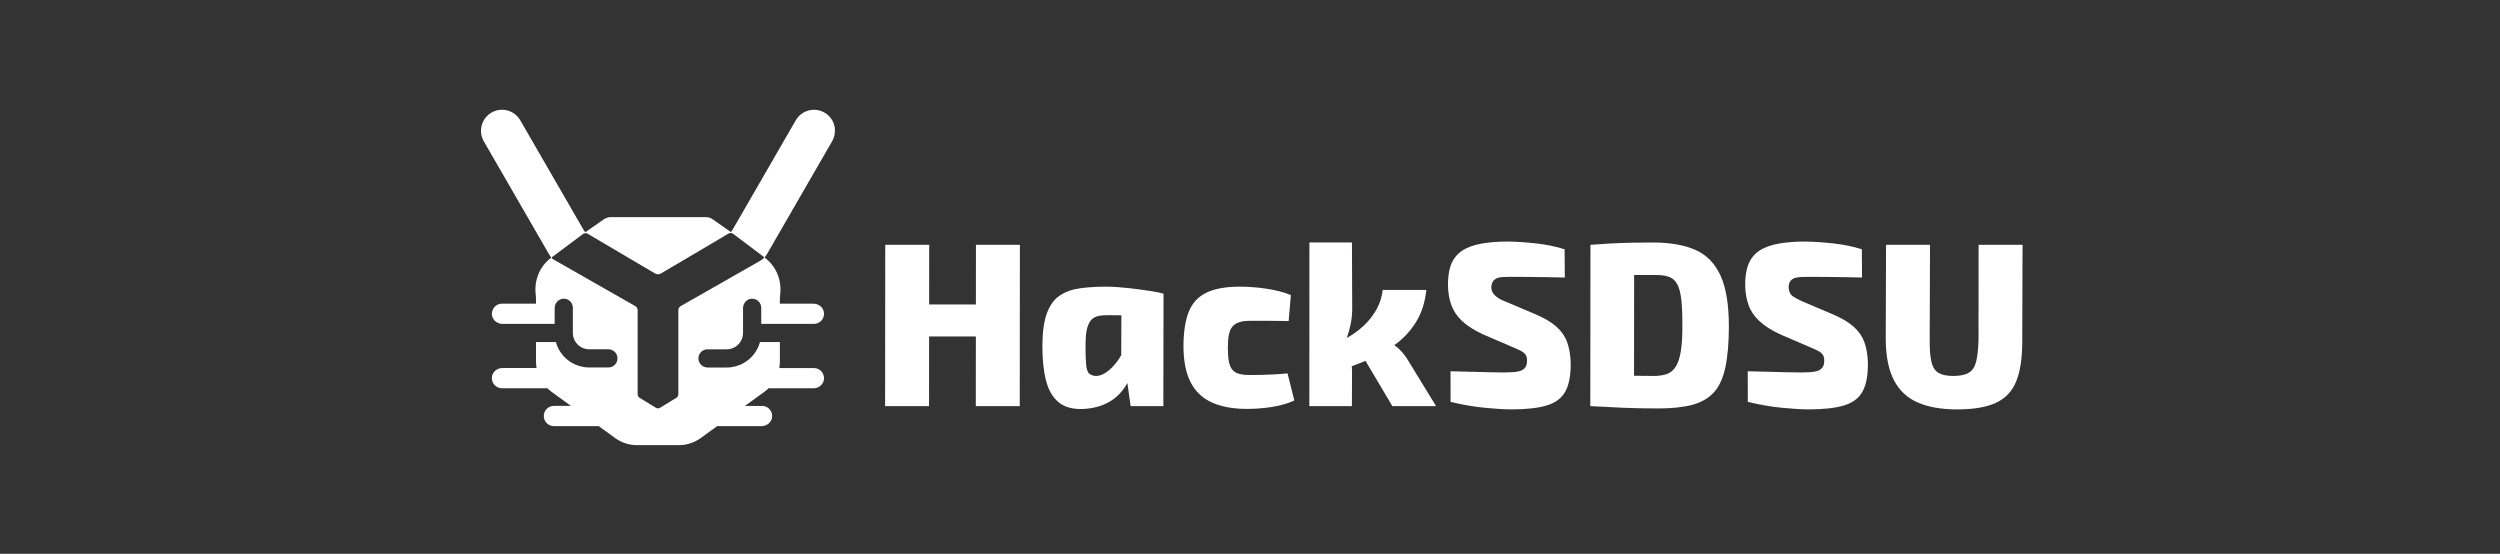 <?xml version="1.0" encoding="UTF-8"?>
<svg id="Layer_2" data-name="Layer 2" xmlns="http://www.w3.org/2000/svg" viewBox="0 0 2118.45 469.29">
  <rect x="0" y="0" width="2118.45" height="469.29" fill="#333333" stroke="none"/>
  <defs>
    <style>
      .cls-1 {
        fill: none;
      }

      .cls-1, .cls-2 {
        stroke-width: 0px;
      }

      .cls-2 {
        fill: #fff;
      }
    </style>
  </defs>
  <g id="Layer_1-2" data-name="Layer 1">
    <g>
      <g>
        <polygon class="cls-2" points="864.23 207.46 864.11 344.13 826.87 344.13 826.93 285.11 787.31 285.11 787.25 344.13 750.02 344.13 750.14 207.46 787.38 207.46 787.33 257.97 826.95 257.97 827 207.46 864.23 207.46"/>
        <path class="cls-2" d="M976.66,246.88c-12-1.92-27.07-3.86-39.08-3.97-8.32,0-15.81.47-22.48,1.39-6.68.93-12.37,2.97-17.07,6.14-4.71,3.17-8.32,8.09-10.82,14.76-2.5,6.67-3.81,15.75-3.92,27.23-.06,11.89.99,21.96,3.13,30.21,2.14,8.25,5.81,14.43,11.01,18.52,5.19,4.09,12.31,5.88,21.34,5.35,8.12-.53,15.17-2.51,21.16-5.94,5.99-3.44,10.85-8.32,14.59-14.66.27-.46.54-.93.79-1.4l2.75,19.62h27.73l.16-95.27c-2.21-.66-5.3-1.32-9.29-1.98ZM947.22,305.51c-5.14,7.37-15.76,17.39-24.3,11.09-1.38-1.32-2.24-3.93-2.58-7.82-.35-3.9-.51-9.54-.49-16.94.23-8.25.49-15.07,4.57-20.5,3.47-3.9,8.31-4.11,13.76-4.26,4.23,0,8.19.03,11.9.1h.15l-.12,33.84c-.92,1.55-1.88,3.05-2.89,4.49Z"/>
        <path class="cls-2" d="M1050.68,242.91c7,0,14.41.56,22.22,1.68,7.81,1.12,14.8,2.94,20.96,5.45l-1.88,21.99c-6.75-.13-12.9-.2-18.45-.2h-14.26c-4.89,0-8.69.69-11.4,2.08-6.99,3.82-7.24,11.77-7.41,20.7.2,9.14.25,17.99,7.35,21.39,2.67,1.19,6.39,1.78,11.14,1.78,6.11-.01,13.43-.14,20.23-.5,4-.2,7.95-.5,11.86-.89l5.78,22.98c-5.84,2.64-12.32,4.49-19.43,5.55-7.12,1.06-14.04,1.58-20.77,1.58-11.62,0-21.44-1.78-29.47-5.35s-14.07-9.24-18.13-17.03c-4.06-7.79-6.12-18.02-6.17-30.7.04-12.01,1.52-21.72,4.45-29.12,2.93-7.39,7.88-12.81,14.87-16.24,6.98-3.43,16.48-5.15,28.5-5.15Z"/>
        <path class="cls-2" d="M1216.88,344.13h-37.04l-22.74-38.35c-3.93,1.65-7.81,3.17-11.64,4.54.12,1.23.2,2.4.24,3.51l-.13,30.3h-36.05l.05-138.65h36.05l.21,56.85c-.07,4.22-.49,8.28-1.27,12.18-.75,3.79-1.86,7.74-3.33,11.84,3.61-1.98,7.06-4.28,10.36-6.89,5.59-4.42,10.16-9.54,13.71-15.35,3.54-5.81,5.66-11.95,6.34-18.42h37.04c-1.17,10.56-4.04,19.54-8.62,26.94-4.58,7.39-10.16,13.56-16.73,18.52-.61.46-1.22.91-1.83,1.34,1.63,1.1,3.1,2.31,4.41,3.61,2.99,2.97,5.44,6.11,7.35,9.41l23.62,38.62Z"/>
        <path class="cls-2" d="M1277.96,204.68c7.41.13,15.31.66,23.69,1.58,8.38.93,16.43,2.57,24.16,4.95l.18,23.97c-4.11-.13-8.75-.23-13.91-.3-5.16-.06-10.45-.13-15.87-.2-5.43-.06-10.84-.1-16.26-.1-5.6.35-11.95-.71-15.07,4.16-3.89,8.22,2.52,13.7,10.45,16.64l25.26,10.7c7.85,3.3,13.93,6.87,18.23,10.7,4.3,3.83,7.36,8.25,9.18,13.27,1.82,5.02,2.81,10.89,2.96,17.63.12,10.3-1.38,18.29-4.48,23.97-3.1,5.68-8.33,9.64-15.67,11.88-7.35,2.24-17.36,3.37-30.03,3.37-5.42,0-12.74-.43-21.97-1.29-9.23-.86-19.11-2.54-29.62-5.05l-.06-25.95c7.68.13,14.6.3,20.77.5,8.99.3,17.77.47,24.73.5,8.63-.32,19.12.58,19.3-9.31.67-6.75-3.98-8.63-9.67-11.09l-27.18-11.69c-7.76-3.57-13.81-7.39-18.14-11.49-8.78-8.17-11.55-18.07-11.97-29.71-.07-12.89,2.16-23.22,12.15-30.01,4.18-2.71,9.52-4.65,16.02-5.84,6.5-1.19,14.11-1.78,22.83-1.78Z"/>
        <path class="cls-2" d="M1458.06,233.8c-4.7-10.43-11.79-17.76-21.3-21.98-9.5-4.23-21.58-6.34-36.24-6.34-6.21,0-12.44.07-18.69.2-6.25.13-12.26.36-18.03.69-5.76.33-11.12.69-16.09,1.09l-.12,136.67c8.79.53,17.93.99,27.43,1.39,9.49.39,19.66.59,30.49.59s20.85-1.02,28.49-3.07c7.63-2.04,13.71-5.54,18.24-10.5,4.52-4.95,7.77-11.94,9.74-20.99,1.97-9.04,2.98-20.5,3.03-34.37.06-18.48-2.26-32.94-6.95-43.38ZM1424.39,296.99c-.9,5.81-2.32,10.3-4.25,13.47-1.94,3.17-4.48,5.32-7.62,6.44-3.15,1.12-6.9,1.68-11.26,1.68-5.43,0-10.96-.06-16.61-.18l.08-85.39h18.45c4.62,0,8.4.56,11.33,1.68,2.93,1.13,5.2,3.21,6.81,6.24,1.61,3.04,2.73,7.27,3.36,12.68.62,5.42.93,12.35.92,20.8.1,9.24-.3,16.77-1.21,22.58Z"/>
        <path class="cls-2" d="M1529.83,204.68c7.41.13,15.31.66,23.69,1.58,8.38.93,16.43,2.57,24.16,4.95l.18,23.97c-4.11-.13-8.75-.23-13.91-.3-5.16-.06-10.45-.13-15.87-.2-5.43-.06-10.84-.1-16.26-.1-7.53.24-16-.61-16.19,8.91.11,1.72.45,3.24,1.03,4.56.58,1.32,1.7,2.51,3.37,3.57,1.66,1.06,4.05,2.31,7.16,3.76l25.26,10.7c7.85,3.3,13.93,6.87,18.23,10.7,4.3,3.83,7.36,8.25,9.18,13.27,1.82,5.02,2.81,10.89,2.96,17.63.12,10.3-1.38,18.29-4.48,23.97-3.1,5.68-8.33,9.64-15.67,11.88-7.35,2.24-17.36,3.37-30.03,3.37-5.42,0-12.74-.43-21.97-1.29-9.23-.86-19.11-2.54-29.62-5.05l-.06-25.95c7.68.13,14.6.3,20.77.5,8.99.3,17.77.47,24.73.5,8.63-.32,19.12.58,19.3-9.31.66-6.75-3.98-8.63-9.67-11.09l-27.18-11.69c-7.76-3.57-13.81-7.39-18.14-11.49-4.33-4.09-7.38-8.62-9.12-13.57-1.75-4.95-2.7-10.33-2.85-16.14-.13-7.53.82-13.73,2.85-18.62,2.02-4.88,5.13-8.68,9.3-11.39,4.18-2.71,9.52-4.65,16.02-5.84,6.5-1.19,14.11-1.78,22.83-1.78Z"/>
        <path class="cls-2" d="M1713.88,207.46l-.26,81.81c.01,14.26-1.71,25.59-5.16,33.97-3.45,8.39-9.18,14.43-17.18,18.12-8,3.7-18.87,5.55-32.6,5.55s-24.67-1.95-33.6-5.84c-8.93-3.89-15.65-10.17-20.16-18.82-4.51-8.65-6.84-20.1-6.98-34.37l.26-80.42h37.24l-.26,81.81c0,7.53.52,13.44,1.58,17.73,1.06,4.29,3.06,7.3,6.01,9.01,2.94,1.72,7.12,2.57,12.54,2.57s10.04-.92,13.08-2.77c3.04-1.85,5.11-5.02,6.2-9.51,1.09-4.49,1.75-10.63,1.98-18.42l.06-80.42h37.24Z"/>
      </g>
      <rect class="cls-1" x="0" width="2118.45" height="469.29"/>
      <path class="cls-2" d="M707.5,109.39c0-.25-.04-.51-.07-.76-.04-.29-.08-.57-.14-.85,0-.02,0-.03,0-.05-.14-.89-.37-1.76-.66-2.6-.04-.14-.09-.29-.14-.43,0-.04-.03-.08-.05-.13-.97-2.7-2.69-5.13-4.83-7.05-.3-.26-.61-.51-.91-.75,0,0,0,0,0,0-3.67-2.89-8.64-4.24-13.21-3.61-.77.1-1.53.25-2.29.45-.76.2-1.48.44-2.2.74-2.57,1.05-4.93,2.71-6.8,4.92-.09.1-.18.2-.26.32l-.13.15-.13.15h0c-.09.13-.19.26-.27.37-.07.09-.14.18-.2.27h0c-.15.22-.31.44-.45.67h0c-.15.25-.29.48-.43.71l-53.45,92.58c-.43.77-.97,1.48-1.55,2.14,0,0-10.58-7.42-15.42-10.81-1.71-1.2-3.76-1.84-5.86-1.84h-80.49c-2.09,0-4.12.63-5.84,1.82-5.09,3.55-15.75,11-15.75,11-.64-.71-1.17-1.49-1.65-2.32l-53.47-92.57c-2.23-3.89-5.97-6.86-10.25-8.13,0-.02-.02-.02-.03,0-1.04-.32-2.12-.52-3.21-.66,0,0-.02,0-.03,0-4.74-.56-9.69.94-13.34,4.01-.62.51-1.23,1.07-1.76,1.67h0c-5.19,5.55-6.15,14.42-2.27,20.94l55.34,95.81c.55.96,1.79,2.73,1.79,2.73l-.2.24c-9.58,7.16-14.32,18.91-12.97,30.8.18,1.63.27,3.26.27,4.89v3.09h-28.81c-4.91,0-8.86,4.14-8.54,9.14.3,4.55,4.28,7.99,8.84,7.99h28.11c.13,0,.26,0,.39,0h15.83v-13.38c0-4.11,3.1-7.69,7.2-7.95,4.49-.28,8.21,3.26,8.21,7.7v21.34c0,4.93,2.65,9.51,6.92,11.98,2.11,1.21,4.5,1.86,6.92,1.86h16.27c4.25,0,7.71,3.44,7.71,7.7s-3.45,7.71-7.71,7.71h-16.27c-5.13,0-10.19-1.36-14.63-3.92-6.74-3.9-11.58-10.29-13.59-17.63h-16.85v16.37c0,1.25.08,2.52.22,3.78.08.62.17,1.24.28,1.87h0s-29.03,0-29.03,0c-4.56,0-8.54,3.43-8.84,7.99-.32,4.99,3.62,9.15,8.54,9.15h37.38c.33,0,.66-.02.98-.06h0c.43.42.88.84,1.34,1.24.72.62,1.45,1.21,2.22,1.77l16.49,11.99h-14.43c-4.72,0-8.56,3.83-8.56,8.57s3.84,8.57,8.56,8.57h37.39c.2,0,.38,0,.57-.02h0l13.88,10.07c.25.19.49.36.73.53.06.03.11.08.17.11.04.03.08.06.12.09.15.1.32.2.47.3,4.76,3.07,10.27,4.81,15.95,5.03.07,0,.14,0,.2,0,.35,0,.7.02,1.05.02h35.3c.35,0,.69,0,1.03-.02.13,0,.26,0,.38-.02,5.8-.26,11.43-2.09,16.25-5.32.36-.23.7-.47,1.04-.72l13.88-10.08h0c.2.02.41.03.61.03h37.09c4.57,0,8.56-3.46,8.84-8.02.31-4.99-3.64-9.11-8.55-9.11h-14.47l16.5-11.99c.77-.56,1.52-1.15,2.22-1.77.46-.4.9-.82,1.34-1.24h0c.32.04.65.06.98.06h37.09c4.56,0,8.54-3.44,8.84-7.99.32-4.99-3.63-9.14-8.55-9.14h-29.33v-.02s0-.03,0-.04l.03-.15c.09-.55.18-1.11.25-1.66.14-1.26.22-2.51.22-3.78v-16.37h-16.86c-2.01,7.34-6.84,13.73-13.58,17.63-4.45,2.57-9.5,3.93-14.63,3.93h-16.26c-4.25,0-7.71-3.46-7.71-7.72s3.45-7.71,7.71-7.71h16.26c2.43,0,4.82-.64,6.92-1.85,4.27-2.47,6.92-7.06,6.92-11.98v-21.07c0-4.11,3.09-7.69,7.19-7.96,4.49-.3,8.23,3.25,8.23,7.69v13.64h15.81s28.84,0,28.84,0c4.93,0,8.88-4.18,8.55-9.16-.31-4.54-4.3-7.97-8.85-7.97h-28.55v-3.09c0-1.66.09-3.32.28-4.97,1.36-11.86-3.36-23.58-12.9-30.75l-.42-.32s0,0,0,0c.09-.1,1.4-1.69,1.94-2.6l55.33-95.83c.4-.69.75-1.41,1.06-2.15.8-1.96,1.26-4.06,1.32-6.17,0-.09,0-.2,0-.29,0-.59,0-1.18-.07-1.76ZM647.06,217.56c.44.33.46.98.04,1.33-.73.61-1.75,1.42-2.26,1.71l-68.04,38.79c-.08.04-.15.09-.22.14-.08.05-.14.1-.21.15-.14.11-.27.22-.4.35-.74.73-1.16,1.76-1.15,2.8v71.29c0,.3-.04.6-.12.89-.07.29-.2.57-.35.83-.06.13-.15.24-.24.37h0c-.09.12-.19.24-.29.34-.21.21-.45.39-.72.55l-13.83,8.46c-.26.15-.54.27-.83.34-.6.19-1.27.16-1.87-.03-.25-.07-.49-.17-.73-.31l-13.81-8.46c-.26-.16-.5-.34-.71-.55-.31-.33-.58-.69-.74-1.1-.17-.42-.26-.86-.26-1.31v-71.3c0-.44-.08-.87-.21-1.29-.2-.57-.52-1.08-.95-1.51-.12-.13-.25-.24-.38-.35-.07-.05-.14-.1-.21-.15s-.14-.09-.22-.14l-68.04-38.81-2.35-1.37c-.53-.31-.57-1.05-.08-1.42l26.09-19.48c1.19-.89,2.78-.97,4.05-.21,10.49,6.25,56.98,33.56,56.98,33.56.58.35,1.24.55,1.93.66.88.14,1.77,0,2.59-.36h.02c.11-.04.21-.09.32-.14.1-.05.2-.1.29-.16,0,0,46.57-27.37,57.07-33.71,1.28-.77,2.89-.69,4.08.21l25.77,19.39Z"/>
    </g>
  </g>
</svg>